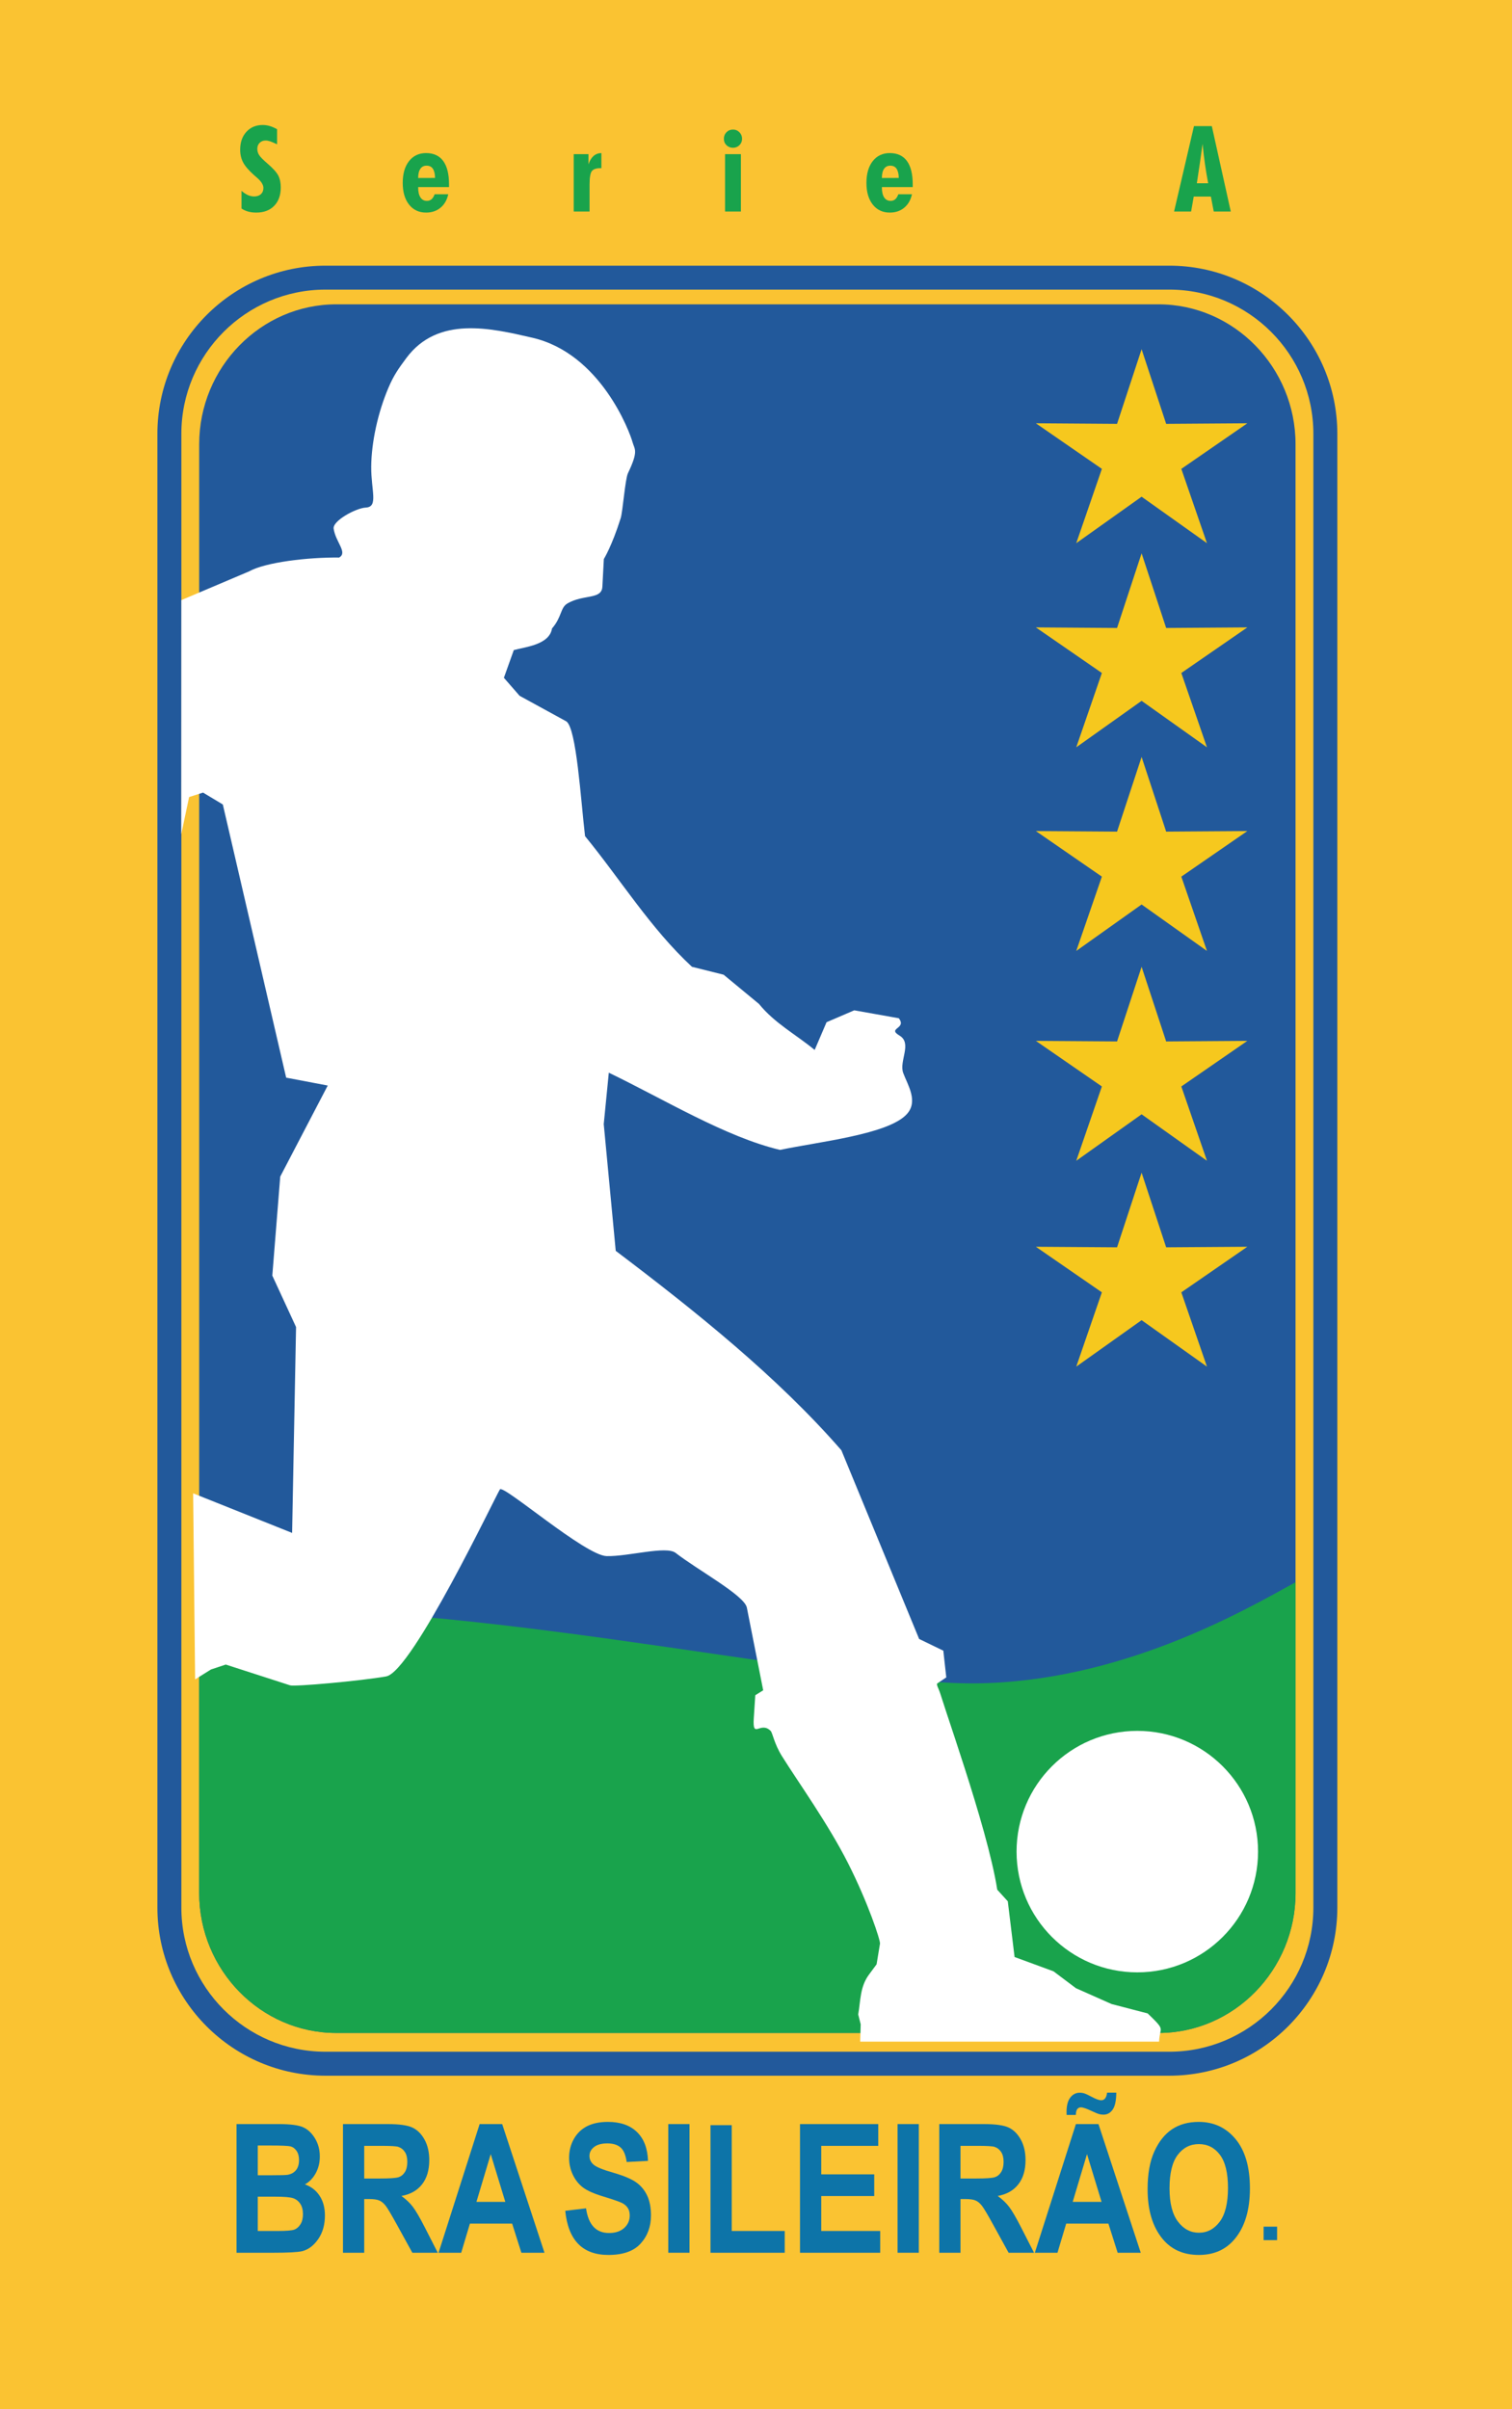 <?xml version="1.0" encoding="UTF-8"?>
<svg xmlns="http://www.w3.org/2000/svg" xmlns:xlink="http://www.w3.org/1999/xlink" width="403.82pt" height="643.42pt" viewBox="0 0 403.82 643.42" version="1.1">
<rect x="0" y="0" width="403.82" height="643.42" fill="#333333" stroke="none"/>
<g id="surface1">
<path style=" stroke:none;fill-rule:nonzero;fill:rgb(98%,76.5%,19.6%);fill-opacity:1;" d="M 0 643.422 L 403.824 643.422 L 403.824 -0.004 L 0 -0.004 Z M 0 643.422 "/>
<path style=" stroke:none;fill-rule:evenodd;fill:rgb(98%,76.5%,19.6%);fill-opacity:1;" d="M 312.289 74.148 L 86.918 74.148 C 63.992 74.148 45.238 92.91 45.238 115.84 L 45.238 509.461 C 45.238 532.387 63.992 551.152 86.918 551.152 L 312.289 551.152 C 335.215 551.152 353.969 532.387 353.969 509.461 L 353.969 115.84 C 353.969 92.91 335.215 74.148 312.289 74.148 "/>
<path style=" stroke:none;fill-rule:nonzero;fill:rgb(13.3%,34.9%,60.799%);fill-opacity:1;" d="M 86.918 77.348 C 65.699 77.348 48.438 94.617 48.438 115.844 L 48.438 509.461 C 48.438 530.688 65.699 547.949 86.918 547.949 L 312.289 547.949 C 333.508 547.949 350.77 530.688 350.77 509.461 L 350.77 115.844 C 350.77 94.617 333.508 77.348 312.289 77.348 Z M 312.289 554.352 L 86.918 554.352 C 62.172 554.352 42.039 534.215 42.039 509.461 L 42.039 115.844 C 42.039 91.09 62.172 70.949 86.918 70.949 L 312.289 70.949 C 337.035 70.949 357.168 91.09 357.168 115.844 L 357.168 509.461 C 357.168 534.215 337.035 554.352 312.289 554.352 "/>
<path style=" stroke:none;fill-rule:evenodd;fill:rgb(13.3%,34.9%,60.799%);fill-opacity:1;" d="M 309.406 81.277 L 89.801 81.277 C 69.672 81.277 53.199 98.094 53.199 118.637 L 53.199 505.574 C 53.199 526.129 69.672 542.938 89.801 542.938 L 309.406 542.938 C 329.535 542.938 346.008 526.129 346.008 505.574 L 346.008 118.637 C 346.008 98.094 329.535 81.277 309.406 81.277 "/>
<path style=" stroke:none;fill-rule:evenodd;fill:rgb(9.799%,63.899%,29.799%);fill-opacity:1;" d="M 346.008 422.562 C 331.789 430.438 299.055 449.215 260.434 449.578 C 221.812 449.941 111.734 424.254 53.199 431.105 L 53.199 505.578 C 53.199 526.129 69.672 542.941 89.801 542.941 L 309.406 542.941 C 329.535 542.941 346.008 526.129 346.008 505.578 "/>
<path style=" stroke:none;fill-rule:evenodd;fill:rgb(100%,100%,100%);fill-opacity:1;" d="M 303.746 462.262 C 321.555 462.262 335.996 476.699 335.996 494.504 C 335.996 512.312 321.555 526.754 303.746 526.754 C 285.941 526.754 271.5 512.312 271.5 494.504 C 271.5 476.699 285.941 462.262 303.746 462.262 "/>
<path style=" stroke:none;fill-rule:evenodd;fill:rgb(100%,100%,100%);fill-opacity:1;" d="M 52.109 448.516 L 56.34 445.867 L 60.301 444.551 C 60.301 444.551 76.23 449.703 77.484 450.102 C 78.742 450.492 96.168 448.938 103.125 447.719 C 110.082 446.504 132.586 399.074 133.523 397.766 C 134.461 396.449 156.301 415.441 162.012 415.586 C 167.719 415.734 177.922 412.766 180.445 414.73 C 186.438 419.379 198.824 426.074 199.469 429.352 L 203.832 451.422 L 201.719 452.742 L 201.32 458.82 C 200.938 464.727 203.051 459.512 205.816 462.262 C 206.352 462.797 206.727 465.629 208.859 469.039 C 213.227 476.027 221.188 487.105 226.492 497.59 C 231.891 508.266 235.16 518.242 235.023 519.086 L 234.117 524.605 L 232.082 527.352 C 229.652 530.637 229.855 534.355 229.207 537.988 L 229.871 540.629 L 229.738 545.25 L 309.562 545.25 C 309.738 541.117 311.5 542.527 306.527 537.727 L 296.875 535.215 L 287.359 530.984 L 281.367 526.477 L 270.969 522.656 L 269.156 507.77 L 266.344 504.684 C 266.008 502.523 265.512 500.098 264.906 497.504 C 264.301 494.91 263.582 492.141 262.797 489.297 C 262.008 486.453 261.152 483.531 260.266 480.617 C 259.387 477.715 258.477 474.816 257.582 472.031 C 256.688 469.242 255.812 466.555 254.992 464.07 C 254.172 461.59 253.41 459.301 252.75 457.305 C 252.094 455.312 251.535 453.609 251.121 452.289 C 250.707 450.969 249.965 449.828 250.355 449.57 L 252.73 447.98 L 251.938 440.844 L 245.477 437.711 L 224.715 387.324 C 207.621 367.676 185.77 350.188 164.449 334.062 L 161.246 300.215 L 162.598 286.48 C 177.402 293.617 193.789 303.66 208.328 307.102 C 218.812 304.898 237.227 302.953 242.16 297.578 C 245.359 294.129 242.395 289.73 241.227 286.555 C 240.062 283.371 243.703 278.641 240.246 276.574 C 236.789 274.516 242.289 274.812 240.047 271.941 L 228.152 269.824 L 220.75 273.004 L 217.578 280.406 C 212.621 276.309 206.871 273.27 202.707 268.117 L 193.258 260.312 L 184.801 258.199 C 173.699 247.891 165.77 234.938 156.254 223.309 C 155.109 213.617 153.965 194.406 151.234 192.648 L 138.77 185.824 L 134.578 181.016 L 137.223 173.617 C 140.023 172.809 146.742 172.273 147.43 167.844 C 150.098 164.77 149.613 162.289 151.559 161.156 C 155.836 158.66 160.691 160.199 160.879 156.699 L 161.273 149.297 C 161.273 149.297 163.391 145.93 165.77 138.391 C 166.328 136.629 166.953 127.961 167.719 126.363 C 170.625 120.309 169.469 120.055 168.941 118.105 C 168.207 115.406 160.453 94.41 142.164 90.195 C 131.117 87.648 116.969 84.266 108.527 95.617 C 106.398 98.48 105.152 100.258 103.766 103.504 C 100.906 110.199 99.191 118.16 99.145 124.613 C 99.098 131.059 101.113 135.379 97.707 135.555 C 95.062 135.684 88.719 139.121 89.117 141.23 C 89.645 144.805 92.945 147.574 90.57 148.902 C 82.207 148.809 70.898 150.156 66.516 152.602 L 48.438 160.273 L 48.41 222.781 L 50.508 212.867 L 54.227 211.68 L 59.512 214.852 L 76.426 287.805 L 87.531 289.914 L 74.844 314.23 L 72.727 340.672 L 79.07 354.414 L 78.016 409.395 L 51.582 398.82 "/>
<path style=" stroke:none;fill-rule:evenodd;fill:rgb(96.1%,78.4%,11.8%);fill-opacity:1;" d="M 304.895 313.18 L 298.34 333.117 L 276.656 332.969 L 294.285 345.141 L 287.441 364.984 L 304.895 352.574 L 322.352 364.984 L 315.504 345.141 L 333.137 332.969 L 311.453 333.117 "/>
<path style=" stroke:none;fill-rule:evenodd;fill:rgb(96.1%,78.4%,11.8%);fill-opacity:1;" d="M 304.895 258.199 L 298.34 278.137 L 276.656 277.984 L 294.285 290.16 L 287.441 310.008 L 304.895 297.594 L 322.352 310.008 L 315.504 290.16 L 333.137 277.984 L 311.453 278.137 "/>
<path style=" stroke:none;fill-rule:evenodd;fill:rgb(96.1%,78.4%,11.8%);fill-opacity:1;" d="M 304.895 147.773 L 298.34 167.711 L 276.656 167.559 L 294.285 179.734 L 287.441 199.582 L 304.895 187.172 L 322.352 199.582 L 315.504 179.734 L 333.137 167.559 L 311.453 167.711 "/>
<path style=" stroke:none;fill-rule:evenodd;fill:rgb(96.1%,78.4%,11.8%);fill-opacity:1;" d="M 304.895 202.16 L 298.34 222.098 L 276.656 221.949 L 294.285 234.121 L 287.441 253.969 L 304.895 241.559 L 322.352 253.969 L 315.504 234.121 L 333.137 221.949 L 311.453 222.098 "/>
<path style=" stroke:none;fill-rule:evenodd;fill:rgb(96.1%,78.4%,11.8%);fill-opacity:1;" d="M 304.895 93.262 L 298.34 113.199 L 276.656 113.047 L 294.285 125.223 L 287.441 145.066 L 304.895 132.656 L 322.352 145.066 L 315.504 125.223 L 333.137 113.047 L 311.453 113.199 "/>
<path style=" stroke:none;fill-rule:nonzero;fill:rgb(5.099%,45.499%,65.9%);fill-opacity:1;" d="M 68.848 586.66 L 68.848 595.824 L 74.129 595.824 C 76.445 595.824 77.934 595.703 78.594 595.461 C 79.246 595.219 79.801 594.746 80.246 594.035 C 80.695 593.328 80.914 592.426 80.914 591.336 C 80.914 590.215 80.68 589.289 80.199 588.562 C 79.723 587.84 79.09 587.344 78.297 587.066 C 77.508 586.797 75.891 586.66 73.449 586.66 Z M 68.848 572.996 L 68.848 580.938 L 72.598 580.938 C 74.848 580.938 76.238 580.898 76.77 580.824 C 77.738 580.668 78.492 580.258 79.039 579.594 C 79.59 578.93 79.863 578.023 79.863 576.887 C 79.863 575.871 79.641 575.047 79.195 574.414 C 78.746 573.781 78.211 573.387 77.578 573.227 C 76.945 573.074 75.129 572.996 72.129 572.996 Z M 63.176 567.273 L 74.461 567.273 C 77.539 567.273 79.707 567.555 80.961 568.121 C 82.211 568.68 83.266 569.676 84.125 571.094 C 84.988 572.516 85.414 574.129 85.414 575.926 C 85.414 577.582 85.047 579.078 84.312 580.414 C 83.574 581.75 82.617 582.734 81.438 583.379 C 83.109 583.969 84.414 584.984 85.359 586.426 C 86.305 587.859 86.777 589.609 86.777 591.676 C 86.777 594.176 86.176 596.289 84.973 598.012 C 83.77 599.742 82.348 600.805 80.707 601.215 C 79.566 601.496 76.914 601.637 72.762 601.637 L 63.176 601.637 "/>
<path style=" stroke:none;fill-rule:nonzero;fill:rgb(5.099%,45.499%,65.9%);fill-opacity:1;" d="M 97.277 581.809 L 101.496 581.809 C 104.074 581.809 105.715 581.695 106.418 581.469 C 107.121 581.242 107.691 580.785 108.129 580.098 C 108.566 579.41 108.785 578.492 108.785 577.355 C 108.785 576.262 108.566 575.379 108.129 574.719 C 107.691 574.055 107.098 573.598 106.348 573.348 C 105.816 573.172 104.277 573.086 101.73 573.086 L 97.277 573.086 Z M 91.605 601.637 L 91.605 567.277 L 103.582 567.277 C 106.645 567.277 108.832 567.582 110.145 568.203 C 111.457 568.82 112.535 569.891 113.379 571.41 C 114.223 572.938 114.645 574.762 114.645 576.887 C 114.645 579.574 114 581.738 112.711 583.375 C 111.422 585.02 109.59 586.047 107.215 586.473 C 108.434 587.348 109.441 588.305 110.238 589.344 C 111.035 590.379 112.121 592.246 113.496 594.934 L 116.918 601.637 L 110.129 601.637 L 106.016 594.16 C 104.531 591.453 103.527 589.766 102.996 589.082 C 102.465 588.406 101.902 587.938 101.309 587.68 C 100.715 587.418 99.762 587.289 98.449 587.289 L 97.277 587.289 L 97.277 601.637 "/>
<path style=" stroke:none;fill-rule:nonzero;fill:rgb(5.099%,45.499%,65.9%);fill-opacity:1;" d="M 134.953 588.043 L 131.062 575.293 L 127.246 588.043 Z M 145.418 601.637 L 139.25 601.637 L 136.781 593.855 L 125.504 593.855 L 123.176 601.637 L 117.129 601.637 L 128.098 567.273 L 134.121 567.273 "/>
<path style=" stroke:none;fill-rule:nonzero;fill:rgb(5.099%,45.499%,65.9%);fill-opacity:1;" d="M 150.965 590.434 L 156.52 589.777 C 157.145 594.164 159.191 596.363 162.656 596.363 C 164.379 596.363 165.73 595.91 166.715 595.016 C 167.695 594.117 168.191 593 168.191 591.672 C 168.191 590.898 168.02 590.234 167.676 589.688 C 167.328 589.141 166.809 588.691 166.105 588.336 C 165.402 587.988 163.695 587.398 160.992 586.57 C 158.57 585.836 156.801 585.039 155.676 584.184 C 154.551 583.328 153.652 582.199 152.988 580.797 C 152.324 579.402 151.992 577.902 151.992 576.289 C 151.992 574.414 152.422 572.734 153.273 571.234 C 154.121 569.734 155.301 568.605 156.801 567.836 C 158.301 567.074 160.152 566.691 162.355 566.691 C 165.664 566.691 168.254 567.586 170.109 569.387 C 171.973 571.184 172.953 573.75 173.066 577.098 L 167.367 577.402 C 167.117 575.559 166.578 574.27 165.754 573.535 C 164.926 572.797 163.742 572.434 162.215 572.434 C 160.684 572.434 159.504 572.75 158.676 573.391 C 157.848 574.031 157.434 574.824 157.434 575.773 C 157.434 576.707 157.809 577.492 158.559 578.129 C 159.312 578.773 161.039 579.477 163.738 580.242 C 166.602 581.07 168.664 581.941 169.938 582.855 C 171.211 583.77 172.184 584.949 172.855 586.395 C 173.527 587.836 173.859 589.594 173.859 591.656 C 173.859 594.637 172.941 597.145 171.109 599.172 C 169.273 601.203 166.402 602.223 162.492 602.223 C 155.59 602.223 151.742 598.289 150.965 590.434 "/>
<path style=" stroke:none;fill-rule:nonzero;fill:rgb(5.099%,45.499%,65.9%);fill-opacity:1;" d="M 178.48 601.633 L 184.152 601.633 L 184.152 567.273 L 178.48 567.273 Z M 178.48 601.633 "/>
<path style=" stroke:none;fill-rule:nonzero;fill:rgb(5.099%,45.499%,65.9%);fill-opacity:1;" d="M 189.754 601.637 L 189.754 567.559 L 195.426 567.559 L 195.426 595.82 L 209.582 595.82 L 209.582 601.637 "/>
<path style=" stroke:none;fill-rule:nonzero;fill:rgb(5.099%,45.499%,65.9%);fill-opacity:1;" d="M 213.66 601.637 L 213.66 567.277 L 234.566 567.277 L 234.566 573.09 L 219.332 573.09 L 219.332 580.703 L 233.488 580.703 L 233.488 586.492 L 219.332 586.492 L 219.332 595.82 L 235.082 595.82 L 235.082 601.637 "/>
<path style=" stroke:none;fill-rule:nonzero;fill:rgb(5.099%,45.499%,65.9%);fill-opacity:1;" d="M 239.723 601.633 L 245.395 601.633 L 245.395 567.273 L 239.723 567.273 Z M 239.723 601.633 "/>
<path style=" stroke:none;fill-rule:nonzero;fill:rgb(5.099%,45.499%,65.9%);fill-opacity:1;" d="M 256.527 581.809 L 260.746 581.809 C 263.324 581.809 264.965 581.695 265.668 581.469 C 266.371 581.242 266.941 580.785 267.379 580.098 C 267.816 579.41 268.035 578.492 268.035 577.355 C 268.035 576.262 267.816 575.379 267.379 574.719 C 266.941 574.055 266.348 573.598 265.598 573.348 C 265.066 573.172 263.527 573.086 260.98 573.086 L 256.527 573.086 Z M 250.855 601.637 L 250.855 567.277 L 262.832 567.277 C 265.895 567.277 268.082 567.582 269.395 568.203 C 270.707 568.82 271.785 569.891 272.629 571.41 C 273.473 572.938 273.895 574.762 273.895 576.887 C 273.895 579.574 273.25 581.738 271.961 583.375 C 270.672 585.02 268.84 586.047 266.465 586.473 C 267.684 587.348 268.691 588.305 269.488 589.344 C 270.285 590.379 271.371 592.246 272.746 594.934 L 276.168 601.637 L 269.379 601.637 L 265.266 594.16 C 263.781 591.453 262.777 589.766 262.246 589.082 C 261.715 588.406 261.152 587.938 260.559 587.68 C 259.965 587.418 259.012 587.289 257.699 587.289 L 256.527 587.289 L 256.527 601.637 "/>
<path style=" stroke:none;fill-rule:nonzero;fill:rgb(5.099%,45.499%,65.9%);fill-opacity:1;" d="M 294.203 588.043 L 290.312 575.293 L 286.496 588.043 Z M 304.668 601.637 L 298.5 601.637 L 296.031 593.855 L 284.754 593.855 L 282.426 601.637 L 276.379 601.637 L 287.348 567.273 L 293.375 567.273 "/>
<path style=" stroke:none;fill-rule:nonzero;fill:rgb(5.099%,45.499%,65.9%);fill-opacity:1;" d="M 312.355 584.434 C 312.355 588.387 313.105 591.352 314.609 593.328 C 316.109 595.305 317.973 596.289 320.195 596.289 C 322.434 596.289 324.285 595.312 325.758 593.352 C 327.227 591.391 327.965 588.375 327.965 584.316 C 327.965 580.328 327.246 577.387 325.816 575.48 C 324.383 573.574 322.512 572.617 320.195 572.617 C 317.879 572.617 315.992 573.578 314.539 575.5 C 313.086 577.422 312.355 580.402 312.355 584.434 M 306.496 584.664 C 306.496 580.574 307.102 577.203 308.312 574.555 C 309.523 571.906 311.105 569.934 313.059 568.637 C 315.012 567.336 317.379 566.691 320.16 566.691 C 324.191 566.691 327.477 568.23 330.016 571.309 C 332.555 574.387 333.824 578.77 333.824 584.453 C 333.824 590.203 332.48 594.699 329.793 597.934 C 327.434 600.789 324.23 602.223 320.184 602.223 C 316.105 602.223 312.887 600.809 310.527 597.98 C 307.84 594.746 306.496 590.309 306.496 584.664 "/>
<path style=" stroke:none;fill-rule:nonzero;fill:rgb(5.099%,45.499%,65.9%);fill-opacity:1;" d="M 287.332 564.828 L 284.871 564.828 L 284.848 564.055 C 284.848 562.348 285.18 561.055 285.848 560.191 C 286.512 559.332 287.355 558.895 288.371 558.895 C 288.809 558.895 289.227 558.961 289.617 559.086 C 290.008 559.211 290.641 559.508 291.52 559.973 C 292.68 560.598 293.539 560.914 294.102 560.914 C 294.996 560.914 295.52 560.23 295.676 558.875 L 298.137 558.875 C 298.121 561 297.797 562.512 297.168 563.41 C 296.535 564.305 295.723 564.758 294.723 564.758 C 294.301 564.758 293.891 564.703 293.484 564.594 C 293.188 564.512 292.5 564.223 291.426 563.723 C 290.133 563.117 289.211 562.809 288.668 562.809 C 288.277 562.809 287.961 562.965 287.719 563.262 C 287.477 563.562 287.348 564.086 287.332 564.828 "/>
<path style=" stroke:none;fill-rule:nonzero;fill:rgb(5.099%,45.499%,65.9%);fill-opacity:1;" d="M 337.48 598.27 L 341.082 598.27 L 341.082 594.668 L 337.48 594.668 Z M 337.48 598.27 "/>
<path style=" stroke:none;fill-rule:nonzero;fill:rgb(9.799%,63.899%,29.799%);fill-opacity:1;" d="M 64.504 55.695 L 64.504 50.965 C 65.074 51.465 65.637 51.84 66.191 52.09 C 66.742 52.34 67.301 52.465 67.859 52.465 C 68.633 52.465 69.238 52.258 69.684 51.852 C 70.125 51.445 70.348 50.895 70.348 50.195 C 70.348 49.332 69.746 48.395 68.551 47.383 C 68.215 47.102 67.965 46.883 67.801 46.727 C 66.402 45.477 65.445 44.355 64.926 43.359 C 64.402 42.367 64.145 41.238 64.145 39.977 C 64.145 38.008 64.699 36.418 65.809 35.203 C 66.918 33.992 68.367 33.383 70.16 33.383 C 70.793 33.383 71.422 33.477 72.043 33.656 C 72.66 33.84 73.316 34.125 74.004 34.508 L 74.004 38.539 C 73.199 38.156 72.578 37.891 72.137 37.742 C 71.691 37.598 71.301 37.523 70.957 37.523 C 70.301 37.523 69.762 37.73 69.348 38.141 C 68.93 38.555 68.723 39.094 68.723 39.758 C 68.723 40.344 68.879 40.887 69.191 41.391 C 69.504 41.898 70.23 42.645 71.379 43.633 C 72.91 44.945 73.895 46.039 74.332 46.906 C 74.77 47.777 74.984 48.828 74.984 50.055 C 74.984 52.129 74.402 53.766 73.23 54.969 C 72.059 56.176 70.461 56.773 68.441 56.773 C 67.668 56.773 66.957 56.688 66.309 56.512 C 65.656 56.332 65.055 56.062 64.504 55.695 "/>
<path style=" stroke:none;fill-rule:nonzero;fill:rgb(9.799%,63.899%,29.799%);fill-opacity:1;" d="M 116.199 47.523 C 116.172 46.41 115.969 45.586 115.598 45.051 C 115.23 44.512 114.676 44.246 113.934 44.246 C 113.203 44.246 112.648 44.523 112.262 45.09 C 111.879 45.648 111.684 46.469 111.684 47.539 Z M 111.684 49.965 L 111.684 50.09 C 111.684 51.234 111.887 52.113 112.297 52.73 C 112.699 53.344 113.277 53.648 114.027 53.648 C 114.508 53.648 114.918 53.504 115.254 53.215 C 115.594 52.922 115.867 52.48 116.074 51.883 L 119.719 51.883 C 119.383 53.414 118.691 54.613 117.645 55.48 C 116.598 56.344 115.312 56.773 113.797 56.773 C 111.887 56.773 110.371 56.062 109.246 54.633 C 108.121 53.207 107.559 51.281 107.559 48.855 C 107.559 46.395 108.121 44.453 109.246 43.023 C 110.371 41.598 111.887 40.883 113.797 40.883 C 115.812 40.883 117.344 41.59 118.371 42.996 C 119.402 44.398 119.922 46.48 119.922 49.23 L 119.922 49.965 "/>
<path style=" stroke:none;fill-rule:nonzero;fill:rgb(9.799%,63.899%,29.799%);fill-opacity:1;" d="M 153.227 56.492 L 153.227 41.164 L 157.164 41.164 L 157.164 43.887 C 157.508 42.887 157.969 42.137 158.539 41.641 C 159.113 41.148 159.805 40.895 160.617 40.887 L 160.617 44.914 L 160.336 44.914 C 159.223 44.914 158.465 45.18 158.062 45.703 C 157.664 46.23 157.461 47.426 157.461 49.289 L 157.461 56.492 "/>
<path style=" stroke:none;fill-rule:nonzero;fill:rgb(9.799%,63.899%,29.799%);fill-opacity:1;" d="M 193.645 41.164 L 197.879 41.164 L 197.879 56.492 L 193.645 56.492 Z M 193.332 37.07 C 193.332 36.375 193.562 35.789 194.027 35.312 C 194.492 34.84 195.07 34.605 195.77 34.605 C 196.438 34.605 197.008 34.844 197.48 35.32 C 197.953 35.801 198.191 36.387 198.191 37.07 C 198.191 37.738 197.957 38.305 197.488 38.77 C 197.02 39.23 196.445 39.465 195.77 39.465 C 195.07 39.465 194.492 39.234 194.027 38.781 C 193.562 38.328 193.332 37.762 193.332 37.07 "/>
<path style=" stroke:none;fill-rule:nonzero;fill:rgb(9.799%,63.899%,29.799%);fill-opacity:1;" d="M 240.047 47.523 C 240.016 46.41 239.812 45.586 239.445 45.051 C 239.074 44.512 238.52 44.246 237.781 44.246 C 237.051 44.246 236.492 44.523 236.109 45.09 C 235.723 45.648 235.531 46.469 235.531 47.539 Z M 235.531 49.965 L 235.531 50.09 C 235.531 51.234 235.734 52.113 236.141 52.73 C 236.547 53.344 237.125 53.648 237.875 53.648 C 238.352 53.648 238.762 53.504 239.102 53.215 C 239.438 52.922 239.711 52.48 239.922 51.883 L 243.562 51.883 C 243.227 53.414 242.539 54.613 241.492 55.48 C 240.445 56.344 239.16 56.773 237.641 56.773 C 235.734 56.773 234.219 56.062 233.094 54.633 C 231.969 53.207 231.406 51.281 231.406 48.855 C 231.406 46.395 231.969 44.453 233.094 43.023 C 234.219 41.598 235.734 40.883 237.641 40.883 C 239.66 40.883 241.188 41.59 242.219 42.996 C 243.25 44.398 243.766 46.48 243.766 49.23 L 243.766 49.965 "/>
<path style=" stroke:none;fill-rule:nonzero;fill:rgb(9.799%,63.899%,29.799%);fill-opacity:1;" d="M 319.648 48.945 L 322.68 48.945 C 322.367 47.352 322.086 45.684 321.836 43.938 C 321.586 42.195 321.367 40.352 321.18 38.414 C 320.949 40.125 320.707 41.855 320.453 43.609 C 320.195 45.367 319.93 47.145 319.648 48.945 M 313.57 56.492 L 318.883 33.68 L 323.648 33.68 L 328.711 56.492 L 324.164 56.492 L 323.398 52.492 L 318.82 52.492 L 318.117 56.492 "/>
</g>
</svg>
